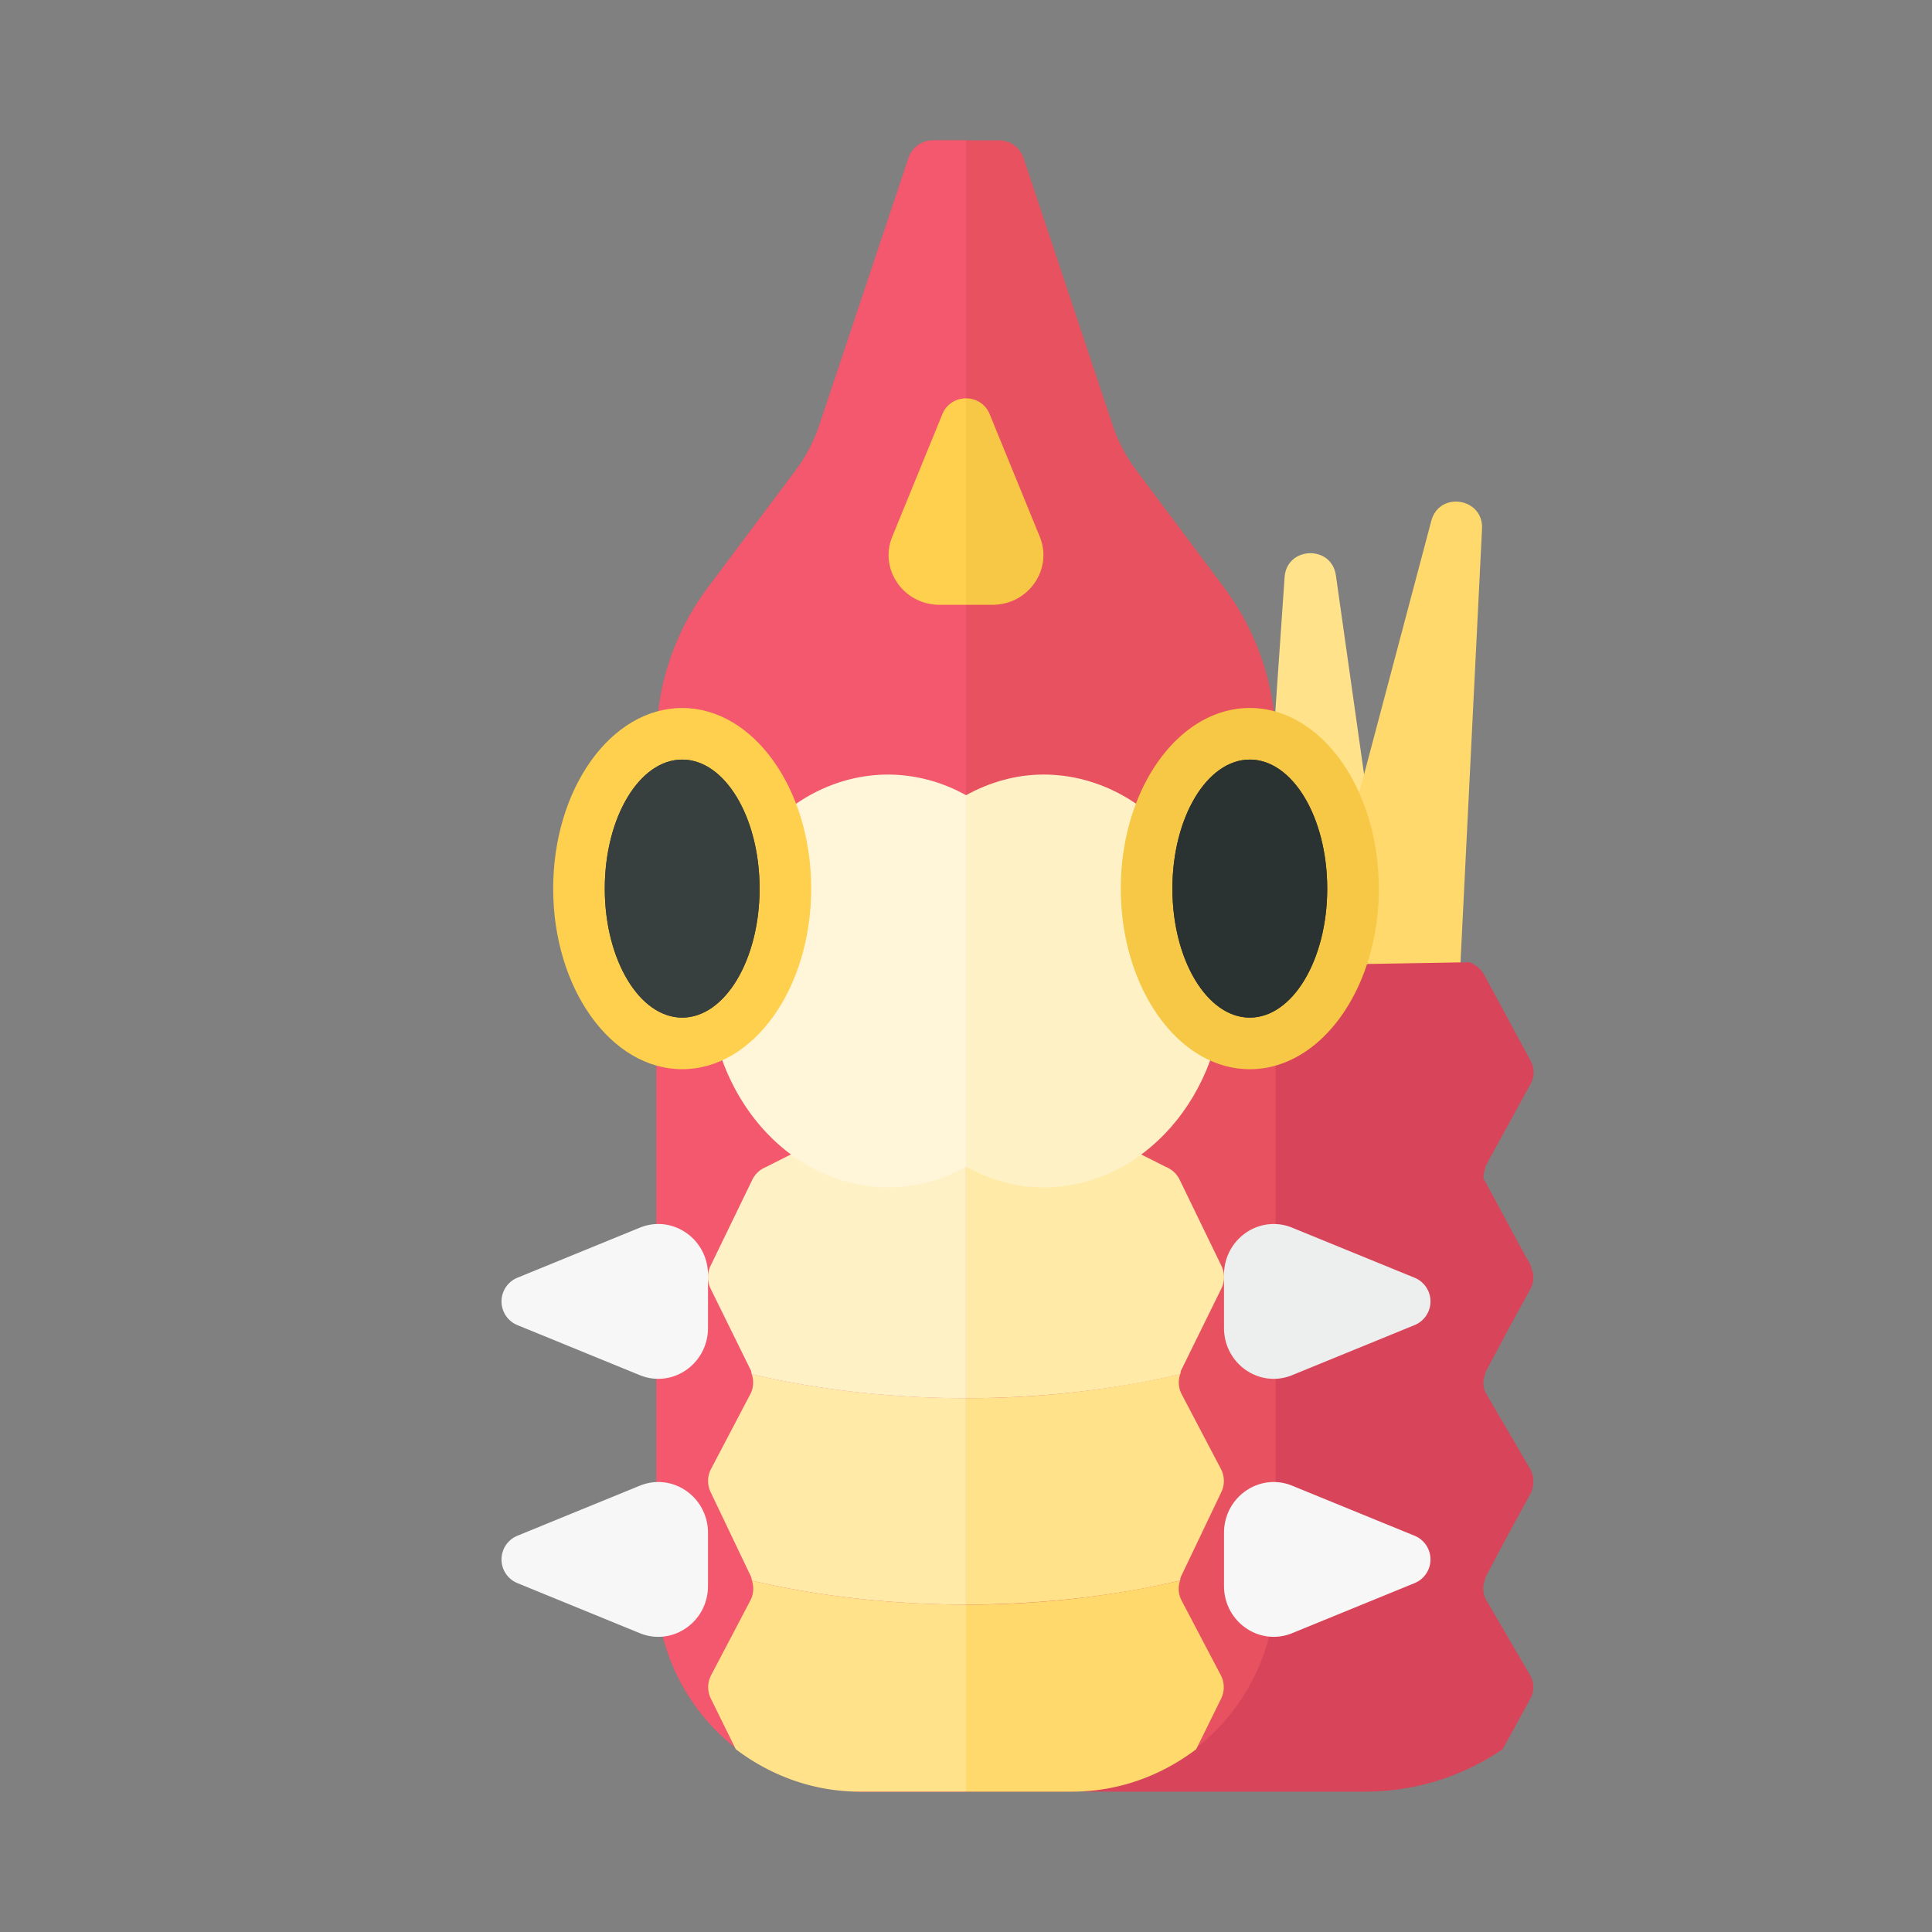 <svg xmlns="http://www.w3.org/2000/svg" width="100%" height="100%" viewBox="-2.72 -2.72 37.44 37.44"><rect x="-2.72" y="-2.72" width="37.44" height="37.44" fill="#808080" stroke="none"/><path fill="#FFE28A" d="M24.475 17.658l-2.95.218.649-9.41c.041-.599.91-.63.994-.036l1.307 9.228z"/><path fill="#FFD96C" d="M25.538 16.834L22.6 16.49l2.417-9.117c.154-.58 1.012-.447.983.153l-.462 9.308z"/><path fill="#D84459" d="M26.08 28.284a.446.446 0 01-.027-.374c.008-.024.005-.05.018-.073l.436-.821.431-.788a.457.457 0 00.054-.238.447.447 0 00-.059-.243l-.852-1.459a.411.411 0 01-.029-.347c.008-.024.005-.05.018-.073l.437-.823.435-.795a.453.453 0 00.052-.24c0-.053-.02-.104-.039-.155-.006-.014-.004-.03-.011-.044l-.003-.005c-.004-.009-.003-.019-.008-.028l-.093-.159-.797-1.477c-.004-.007-.011-.012-.015-.019a.526.526 0 01.028-.183c.008-.025.006-.051.019-.075l.868-1.584a.454.454 0 00.001-.439l-.901-1.67a.537.537 0 00-.291-.245L21.5 16l-1.056-.035v14.577L18.275 32h5.45a4.733 4.733 0 002.675-.822l.537-.981a.455.455 0 00-.006-.453l-.851-1.46z"/><path fill="#E85160" d="M21.003 8.668l-1.712-2.287a3.027 3.027 0 01-.444-.848L17.115.342A.502.502 0 0016.64 0h-1.28a.5.5 0 00-.474.342l-1.732 5.191a3.013 3.013 0 01-.444.848l-1.712 2.287A4.997 4.997 0 0010 11.664V28a4 4 0 004 4h4a4 4 0 004-4V11.664c0-1.08-.35-2.131-.997-2.996z"/><path fill="#F3586F" d="M16 0v32h-2a4 4 0 01-4-4V11.664a5 5 0 01.997-2.996l1.712-2.287c.192-.257.342-.543.444-.848L14.885.342A.502.502 0 0115.36 0H16z"/><path fill="#F7F7F7" d="M9.679 23.929l-2.377-.972a.496.496 0 010-.914l2.377-.972c.633-.258 1.321.218 1.321.914v1.029c0 .697-.688 1.173-1.321.915zm0 5l-2.377-.972a.496.496 0 010-.914l2.377-.972c.633-.258 1.321.218 1.321.914v1.029c0 .697-.688 1.173-1.321.915z"/><path fill="#EDEEEE" d="M22.321 23.929l2.377-.972a.496.496 0 000-.914l-2.377-.972c-.633-.258-1.321.218-1.321.914v1.029c0 .697.688 1.173 1.321.915z"/><path fill="#F7F7F7" d="M22.321 28.929l2.377-.972a.496.496 0 000-.914l-2.377-.972c-.633-.258-1.321.218-1.321.914v1.029c0 .697.688 1.173 1.321.915z"/><path fill="#FFEAA7" d="M11.848 23.909a.494.494 0 01-.023.379l-.766 1.459a.501.501 0 00-.008.448l.784 1.642c.011.023.009.049.016.073 1.255.298 2.694.465 4.148.465v-4c-1.455 0-2.895-.168-4.151-.466z"/><path fill="#FEF1C6" d="M16 17.938l-3.879 1.959a.502.502 0 00-.262.245l-.81 1.67a.501.501 0 00.001.439l.78 1.584c.012.023.009.05.017.075 1.256.298 2.696.466 4.152.466v-6.438z"/><path fill="#FFE28A" d="M16 24.375v4c1.455 0 2.894-.167 4.148-.465.007-.024.005-.05.016-.073l.784-1.642a.501.501 0 00-.008-.448l-.766-1.459a.493.493 0 01-.023-.379 18.3 18.3 0 01-4.151.466z"/><path fill="#FFEAA7" d="M20.949 22.25a.498.498 0 00.001-.439l-.81-1.67a.498.498 0 00-.262-.245L16 17.938v6.438c1.456 0 2.896-.168 4.152-.466.008-.025.005-.051.017-.075l.78-1.585z"/><path fill="#FFD96C" d="M20.944 30.197a.499.499 0 00-.006-.453l-.766-1.459a.49.49 0 01-.024-.374 18.288 18.288 0 01-4.148.465V32h2.056c.907 0 1.734-.313 2.405-.822l.483-.981z"/><path fill="#FFE28A" d="M11.827 28.284l-.766 1.459a.502.502 0 00-.006.453l.483.981c.672.51 1.499.823 2.406.823H16v-3.625c-1.455 0-2.894-.167-4.148-.465a.495.495 0 01-.025.374z"/><path fill="#FEF1C6" d="M17.5 12.29c-.539 0-1.044.151-1.5.4v7.201c.456.249.961.4 1.5.4 1.933 0 3.5-1.791 3.5-4 0-2.21-1.567-4.001-3.5-4.001z"/><path fill="#FFF5D8" d="M16 12.69a3.115 3.115 0 00-1.5-.4c-1.726 0-3.152 1.431-3.439 3.31v1.38c.287 1.879 1.713 3.31 3.439 3.31.539 0 1.044-.151 1.5-.4v-7.2z"/><path fill="#FFD04D" d="M15.543 5.303l-.972 2.377c-.258.632.218 1.32.914 1.32H16V5a.486.486 0 00-.457.303z"/><path fill="#F7C845" d="M17.429 7.679l-.972-2.377A.486.486 0 0016 5v4h.515c.696 0 1.172-.688.914-1.321zM21.5 11c-1.381 0-2.5 1.567-2.5 3.5s1.119 3.5 2.5 3.5 2.5-1.567 2.5-3.5-1.119-3.5-2.5-3.5z"/><path fill="#FFD04D" d="M10.5 11C9.119 11 8 12.567 8 14.5S9.119 18 10.5 18s2.5-1.567 2.5-3.5-1.119-3.5-2.5-3.5z"/><ellipse cx="10.5" cy="14.5" fill="#373F3F" rx="1.5" ry="2.5"/><ellipse cx="10.5" cy="14.5" fill="#373F3F" rx="1.5" ry="2.5"/><g fill="#2B3332"><ellipse cx="21.5" cy="14.5" rx="1.5" ry="2.5"/><ellipse cx="21.5" cy="14.5" rx="1.5" ry="2.5"/></g></svg>